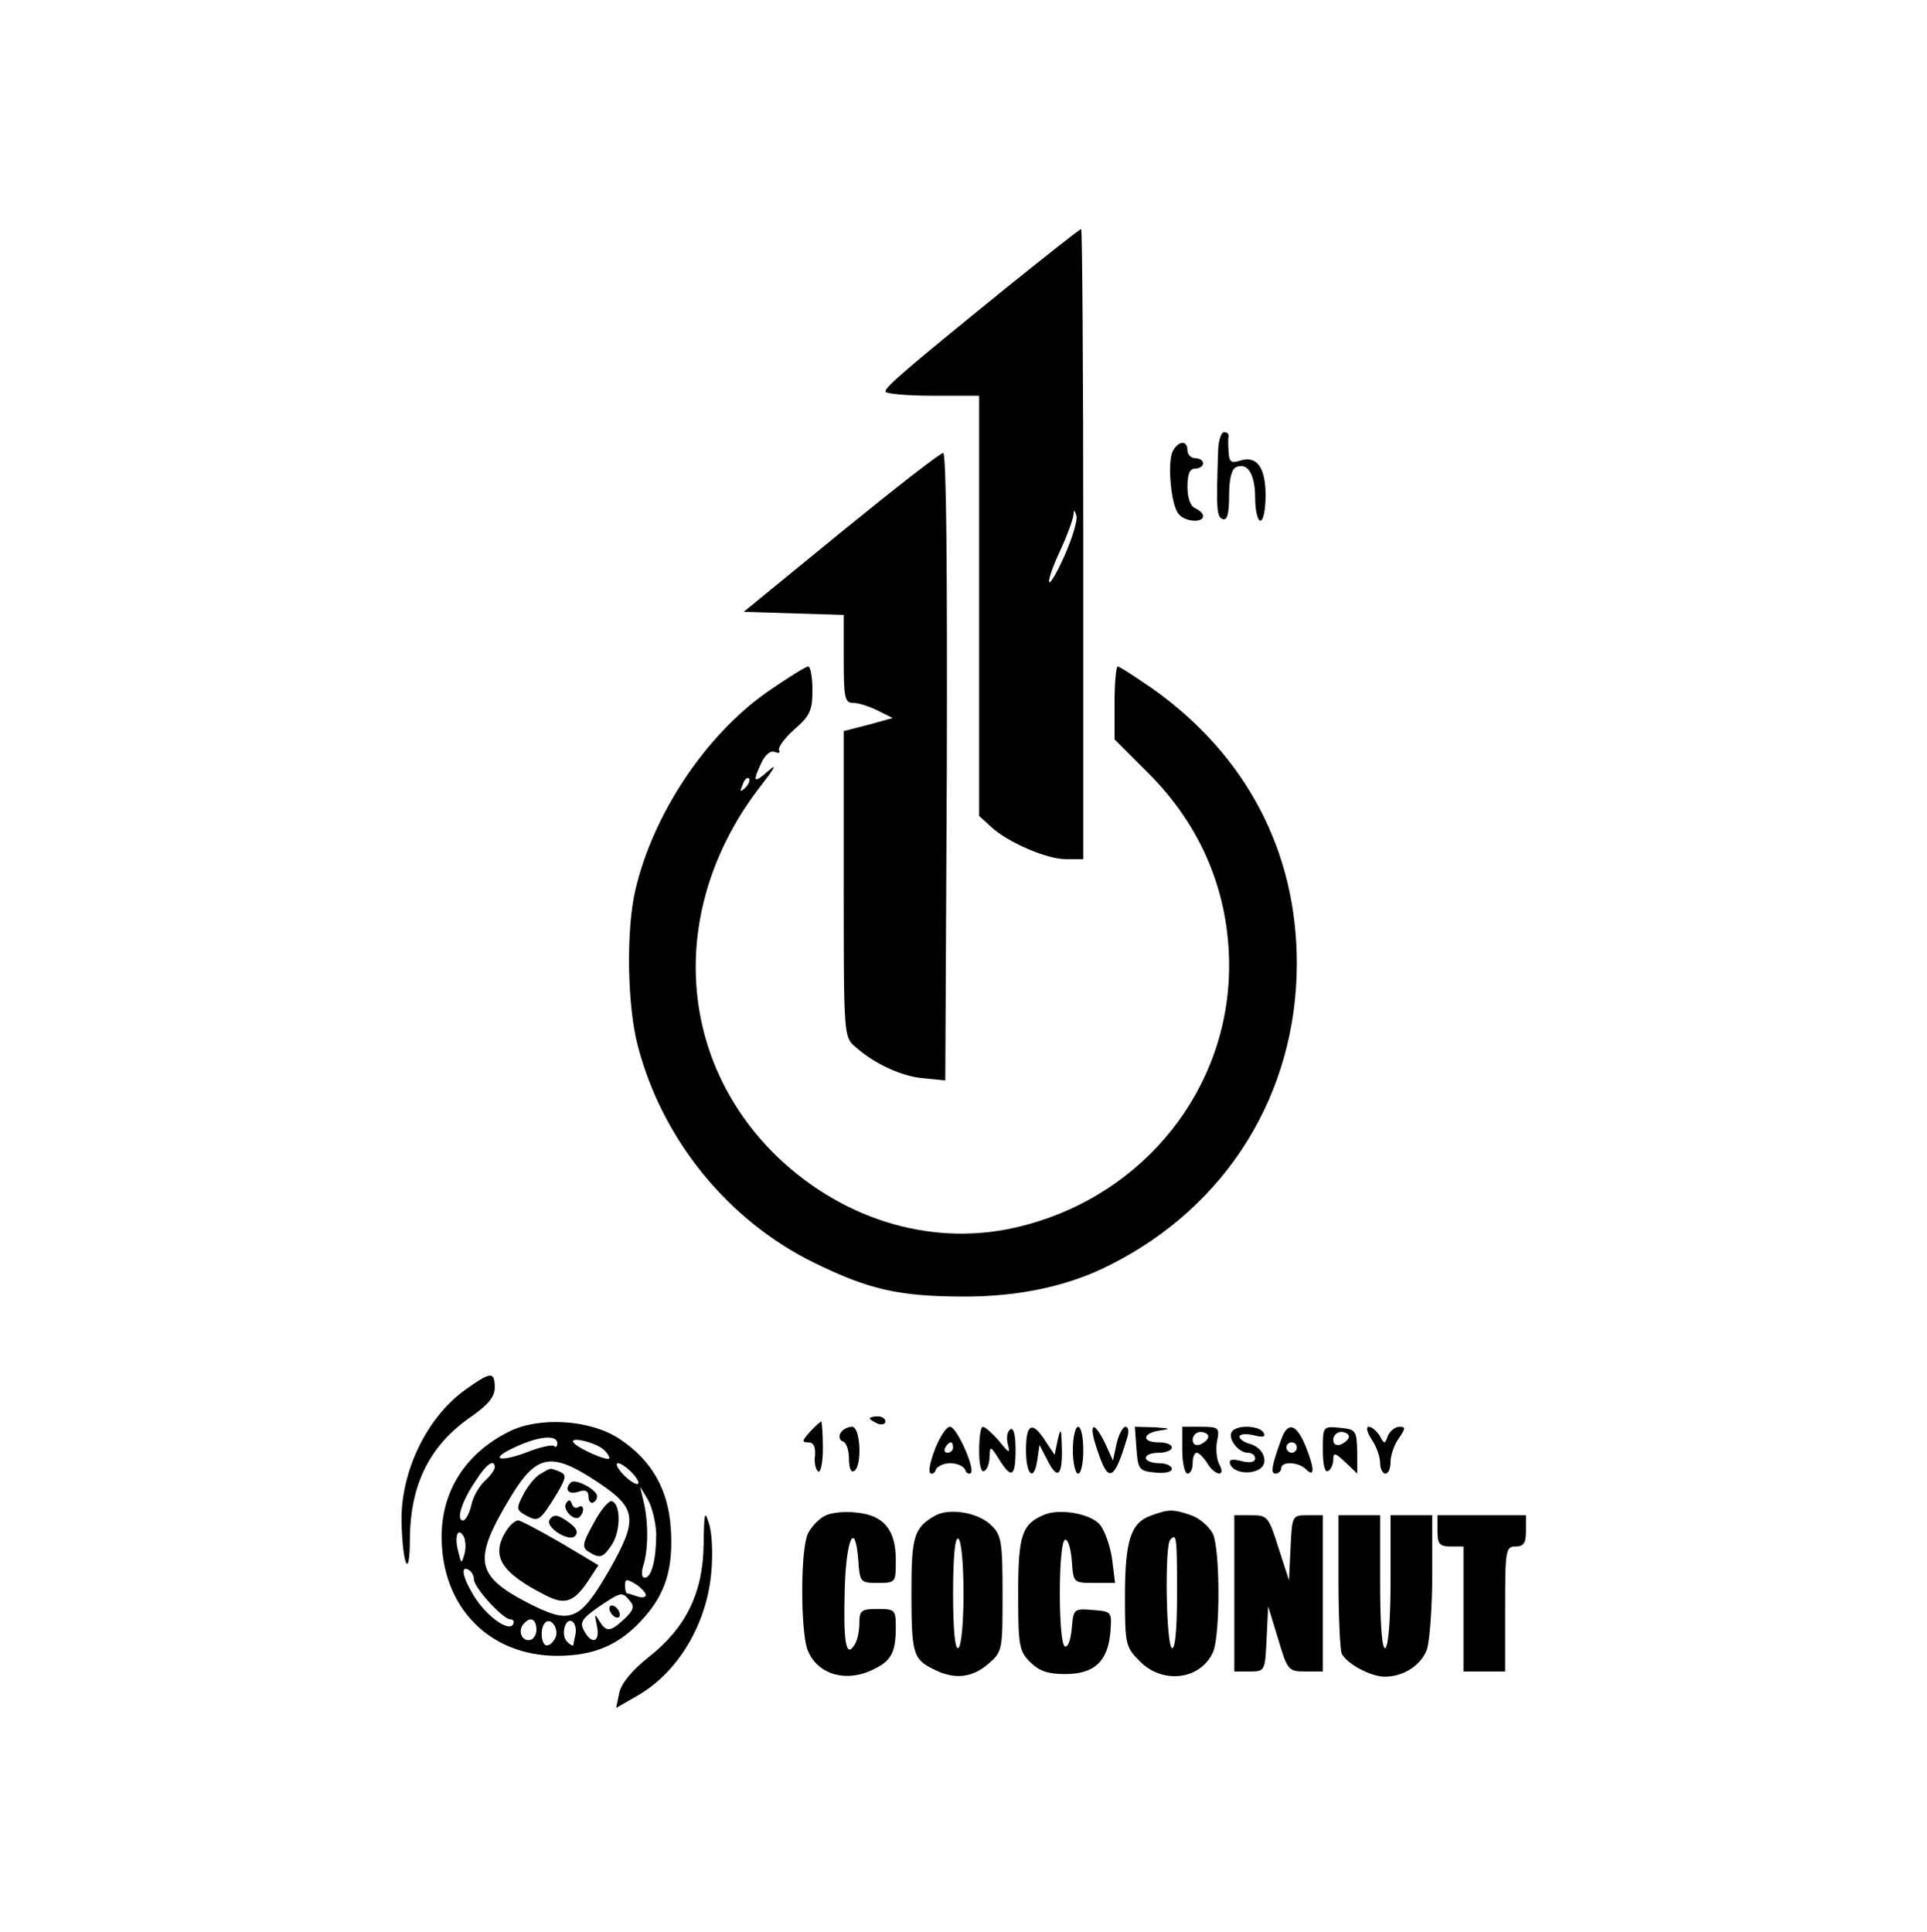 <?xml version="1.0" standalone="no"?>
<!DOCTYPE svg PUBLIC "-//W3C//DTD SVG 20010904//EN"
 "http://www.w3.org/TR/2001/REC-SVG-20010904/DTD/svg10.dtd">
<svg version="1.0" xmlns="http://www.w3.org/2000/svg"
 width="370pt" height="371pt" viewBox="0 0 370 371"
 preserveAspectRatio="xMidYMid meet">

<g transform="translate(0,371) scale(0.1,-0.1)"
fill="#000000" stroke="none">
<path d="M1933 3158 c-196 -159 -233 -191 -233 -200 0 -4 41 -8 90 -8 l90 0 0
-403 0 -404 23 -21 c31 -29 106 -62 144 -62 l33 0 0 605 c0 333 -2 605 -4 605
-3 0 -67 -51 -143 -112z m112 -513 c-14 -32 -28 -56 -30 -53 -3 3 6 29 20 59
14 30 25 61 26 69 1 12 2 12 6 -1 2 -9 -8 -42 -22 -74z"/>
<path d="M2339 2848 c-4 -118 -3 -131 9 -135 8 -3 12 10 12 45 0 33 5 52 14
55 22 9 36 -14 36 -60 0 -24 5 -43 10 -43 6 0 10 22 10 49 0 54 -17 77 -50 66
-16 -5 -20 -2 -21 17 -1 13 -1 26 0 31 0 4 -3 7 -9 7 -5 0 -10 -15 -11 -32z"/>
<path d="M2252 2844 c-11 -20 -4 -104 11 -121 11 -15 47 -18 47 -4 0 5 -7 11
-15 15 -9 3 -15 19 -15 41 0 24 4 35 15 35 8 0 15 5 15 10 0 6 -7 10 -15 10
-8 0 -15 7 -15 15 0 20 -17 19 -28 -1z"/>
<path d="M1615 2688 l-187 -153 96 -3 96 -3 0 -84 c0 -77 2 -85 19 -85 10 0
31 -7 47 -15 l28 -14 -47 -13 -47 -12 0 -294 c0 -292 0 -294 23 -313 37 -33
90 -57 132 -60 l40 -4 3 603 c1 384 -1 602 -7 602 -6 0 -94 -69 -196 -152z"/>
<path d="M1473 2381 c-118 -83 -219 -234 -253 -380 -18 -76 -16 -223 5 -301
47 -179 173 -334 338 -415 106 -52 164 -65 290 -65 104 0 198 20 277 60 226
113 360 330 360 580 0 214 -96 398 -275 526 -35 24 -65 44 -69 44 -3 0 -6 -32
-6 -70 l0 -70 63 -63 c103 -102 157 -230 157 -372 0 -235 -162 -439 -396 -499
-165 -43 -340 7 -471 132 -197 190 -210 484 -32 713 25 32 32 44 16 30 -30
-27 -33 -24 -15 14 7 15 17 24 25 21 8 -3 12 -2 9 3 -3 5 10 23 29 40 30 26
35 36 35 76 0 25 -4 45 -8 45 -5 0 -40 -22 -79 -49z m-42 -184 c-10 -9 -11 -8
-5 6 3 10 9 15 12 12 3 -3 0 -11 -7 -18z"/>
<path d="M892 1040 c-73 -53 -123 -157 -121 -253 2 -85 16 -113 16 -32 1 106
39 181 120 236 31 22 43 37 43 54 0 32 -8 31 -58 -5z"/>
<path d="M1670 986 c0 -2 7 -6 15 -10 8 -3 15 -1 15 4 0 6 -7 10 -15 10 -8 0
-15 -2 -15 -4z"/>
<path d="M976 960 c-83 -42 -129 -115 -128 -204 1 -133 92 -226 222 -226 72 0
122 22 167 74 41 46 56 95 51 171 -5 75 -37 131 -99 172 -56 37 -155 43 -213
13z m94 -22 c0 -6 -3 -9 -6 -5 -4 3 -28 -2 -55 -13 -49 -18 -69 -13 -26 8 49
24 87 28 87 10z m88 -11 c6 -5 12 -13 12 -17 0 -9 -69 22 -70 32 0 8 42 -2 58
-15z m-8 -65 c73 -49 75 -70 20 -167 -58 -100 -74 -106 -159 -62 -99 52 -103
82 -30 203 50 82 78 87 169 26z m-200 30 c0 -5 -9 -17 -19 -26 -11 -10 -23
-31 -26 -47 -4 -16 -11 -29 -16 -29 -14 0 -2 38 25 77 20 32 36 42 36 25z
m265 -12 c10 -11 14 -20 8 -20 -5 0 -18 9 -28 20 -10 11 -14 20 -8 20 5 0 18
-9 28 -20z m45 -115 c0 -50 -9 -85 -22 -85 -6 0 -7 9 -3 23 10 30 10 85 1 122
l-7 30 15 -25 c8 -14 15 -43 16 -65z m-368 -39 c-6 -20 -6 -20 -12 4 -8 29 -1
48 10 30 4 -7 5 -22 2 -34z m18 -49 c0 -16 56 -77 70 -77 6 0 8 -4 5 -10 -9
-14 -51 16 -75 55 -21 34 -27 60 -10 50 6 -3 10 -12 10 -18z m330 -30 c0 -5
-7 -6 -16 -3 -9 3 -18 6 -20 6 -2 0 -4 7 -4 15 0 13 3 13 20 3 11 -7 20 -17
20 -21z m-31 -11 c10 -11 7 -19 -10 -35 -28 -26 -35 -26 -49 -3 -8 14 -9 12
-4 -10 7 -32 -10 -38 -25 -9 -8 15 -4 22 27 44 45 30 46 31 61 13z m-179 -56
c0 -11 -7 -20 -15 -20 -15 0 -21 21 -8 33 12 13 23 7 23 -13z m37 -14 c-4 -9
-11 -16 -17 -16 -11 0 -14 33 -3 44 11 10 26 -11 20 -28z m38 6 c-2 -9 -4 -19
-4 -21 -1 -3 -6 0 -12 6 -13 13 -4 47 10 39 5 -4 8 -14 6 -24z"/>
<path d="M1037 879 c-9 -5 -24 -23 -32 -39 -14 -27 -14 -30 6 -41 23 -12 26
-10 58 42 19 32 19 37 5 43 -19 7 -15 8 -37 -5z"/>
<path d="M1096 863 c-13 -13 -5 -24 14 -18 14 5 20 2 20 -10 0 -9 5 -13 10
-10 6 4 8 11 5 16 -9 14 -42 29 -49 22z"/>
<path d="M1087 823 c-8 -12 16 -36 26 -26 10 10 8 25 -2 19 -5 -4 -11 -1 -13
6 -3 8 -6 9 -11 1z"/>
<path d="M1140 785 c-22 -39 -23 -47 -10 -55 22 -14 28 -12 45 14 17 26 17 77
0 83 -6 2 -22 -17 -35 -42z"/>
<path d="M1055 791 c-8 -14 37 -43 49 -31 7 7 3 15 -10 25 -23 17 -31 18 -39
6z"/>
<path d="M972 770 c-30 -48 -11 -80 76 -124 37 -19 54 -13 82 29 l19 29 -72
43 c-40 23 -77 43 -82 43 -6 0 -16 -9 -23 -20z"/>
<path d="M1170 621 c0 -5 5 -13 10 -16 6 -3 10 -2 10 4 0 5 -4 13 -10 16 -5 3
-10 2 -10 -4z"/>
<path d="M1555 960 c-15 -17 -16 -20 -3 -20 10 0 14 -8 13 -25 -2 -14 1 -27 6
-31 5 -3 9 18 9 45 0 28 -2 51 -3 51 -2 0 -12 -9 -22 -20z"/>
<path d="M1614 958 c-4 -6 -2 -14 4 -16 7 -2 12 -17 12 -33 0 -18 4 -28 10
-24 16 10 12 85 -4 85 -8 0 -18 -5 -22 -12z"/>
<path d="M1796 929 c-9 -23 -14 -44 -10 -48 4 -3 9 0 11 7 3 6 15 12 28 12 13
0 25 -6 28 -12 2 -7 7 -10 11 -7 9 8 -27 89 -40 89 -7 0 -19 -19 -28 -41z m34
1 c0 -5 -5 -10 -11 -10 -5 0 -7 5 -4 10 3 6 8 10 11 10 2 0 4 -4 4 -10z"/>
<path d="M1880 924 c0 -27 4 -43 10 -39 6 3 10 16 10 28 1 21 2 20 18 -5 24
-39 32 -35 32 18 0 29 -4 43 -10 39 -6 -4 -8 -16 -5 -28 5 -19 3 -19 -17 6
-13 15 -27 27 -31 27 -4 0 -7 -21 -7 -46z"/>
<path d="M1970 925 c0 -49 16 -62 22 -17 l4 27 14 -27 c20 -41 30 -34 29 20
-1 39 -2 42 -8 17 l-6 -29 -18 27 c-25 39 -37 33 -37 -18z"/>
<path d="M2060 925 c0 -25 5 -45 10 -45 6 0 10 20 10 45 0 25 -4 45 -10 45 -5
0 -10 -20 -10 -45z"/>
<path d="M2107 925 c21 -64 32 -60 57 23 4 12 3 22 -3 22 -5 0 -13 -15 -17
-32 l-7 -33 -15 33 c-23 47 -33 39 -15 -13z"/>
<path d="M2182 928 c3 -40 5 -43 36 -46 18 -2 32 1 32 7 0 6 -11 11 -25 11
-14 0 -25 5 -25 10 0 6 11 10 25 10 14 0 25 5 25 10 0 6 -11 10 -25 10 -34 0
-32 18 3 23 21 3 19 4 -11 6 l-38 1 3 -42z"/>
<path d="M2270 925 c0 -25 5 -45 10 -45 6 0 10 9 10 20 0 11 3 20 8 20 4 0 13
-9 20 -20 15 -25 37 -27 23 -2 -5 9 -7 30 -4 45 5 25 3 27 -31 27 l-36 0 0
-45z m50 26 c0 -5 -7 -11 -15 -15 -9 -3 -15 0 -15 9 0 8 7 15 15 15 8 0 15 -4
15 -9z"/>
<path d="M2365 960 c-8 -13 13 -40 31 -40 8 0 14 -5 14 -11 0 -7 -10 -9 -26
-5 -19 5 -25 3 -22 -6 6 -16 38 -21 57 -9 18 12 7 41 -19 48 -11 3 -20 9 -20
14 0 5 12 6 26 3 19 -5 25 -4 20 5 -9 14 -53 15 -61 1z"/>
<path d="M2461 948 c-19 -52 -22 -68 -12 -68 6 0 11 5 11 10 0 14 33 13 48 -2
17 -17 16 3 -2 47 -17 40 -33 45 -45 13z m29 -18 c0 -5 -4 -10 -10 -10 -5 0
-10 5 -10 10 0 6 5 10 10 10 6 0 10 -4 10 -10z"/>
<path d="M2540 925 c0 -28 4 -44 10 -40 6 3 10 13 10 22 0 14 4 13 23 -5 l23
-22 0 43 c-1 40 -3 42 -33 45 -33 3 -33 3 -33 -43z m50 26 c0 -5 -7 -11 -15
-15 -9 -3 -15 0 -15 9 0 8 7 15 15 15 8 0 15 -4 15 -9z"/>
<path d="M2634 945 c9 -13 16 -33 16 -45 0 -11 5 -20 10 -20 6 0 10 10 10 23
0 12 7 33 16 45 13 19 13 22 1 22 -8 0 -18 -8 -22 -17 -6 -17 -7 -17 -16 0 -6
9 -15 17 -21 17 -6 0 -3 -11 6 -25z"/>
<path d="M1351 744 c-1 -93 -34 -160 -105 -216 -33 -26 -53 -51 -57 -69 l-6
-29 40 23 c78 44 135 138 143 240 3 34 1 76 -5 92 -8 26 -9 20 -10 -41z"/>
<path d="M1584 799 c-12 -6 -27 -22 -33 -35 -14 -31 -14 -181 -1 -221 18 -49
75 -66 129 -38 33 16 41 33 41 81 0 32 -2 34 -35 34 -31 0 -35 -3 -35 -27 0
-16 -4 -35 -10 -43 -16 -25 -21 8 -18 111 3 96 20 130 26 52 3 -42 4 -43 38
-43 34 0 34 1 34 44 0 58 -23 86 -75 91 -22 3 -50 0 -61 -6z"/>
<path d="M1795 799 c-40 -23 -45 -40 -45 -145 0 -119 3 -130 41 -149 40 -21
74 -18 106 9 28 24 28 26 28 135 0 98 -2 113 -21 131 -24 25 -81 35 -109 19z
m55 -149 c0 -55 -4 -102 -10 -105 -6 -4 -10 33 -10 105 0 72 4 109 10 105 6
-3 10 -50 10 -105z"/>
<path d="M2005 801 c-43 -18 -50 -39 -50 -152 0 -100 2 -110 23 -131 17 -17
34 -23 67 -23 56 0 82 24 87 80 3 40 3 40 -34 43 -36 3 -37 2 -40 -35 -2 -21
-7 -37 -13 -35 -6 1 -10 44 -10 102 0 58 4 101 10 103 6 1 11 -17 13 -40 3
-43 3 -43 43 -43 l40 0 -6 48 c-4 26 -15 55 -24 65 -20 21 -77 30 -106 18z"/>
<path d="M2209 799 c-38 -14 -49 -48 -49 -155 0 -92 1 -97 29 -125 44 -44 116
-35 140 18 14 31 14 195 0 227 -7 14 -25 30 -42 36 -35 12 -43 12 -78 -1z m51
-150 c0 -71 -4 -108 -10 -104 -11 7 -14 198 -3 208 12 13 13 7 13 -104z"/>
<path d="M2370 650 l0 -150 30 0 c29 0 29 1 32 63 l3 62 19 -62 c18 -61 20
-63 52 -63 l34 0 0 150 0 150 -30 0 c-29 0 -29 -1 -32 -62 l-3 -63 -20 62
c-19 60 -21 63 -52 63 l-33 0 0 -150z"/>
<path d="M2570 676 c0 -68 3 -132 6 -141 8 -19 55 -45 83 -45 36 0 70 22 81
53 5 16 10 81 10 143 l0 114 -40 0 -40 0 0 -124 c0 -73 -4 -127 -10 -131 -6
-4 -10 40 -10 124 l0 131 -40 0 -40 0 0 -124z"/>
<path d="M2760 770 c0 -25 4 -30 25 -30 l25 0 0 -120 0 -120 40 0 40 0 0 120
c0 113 1 120 20 120 16 0 20 7 20 30 l0 30 -85 0 -85 0 0 -30z"/>
</g>
</svg>
